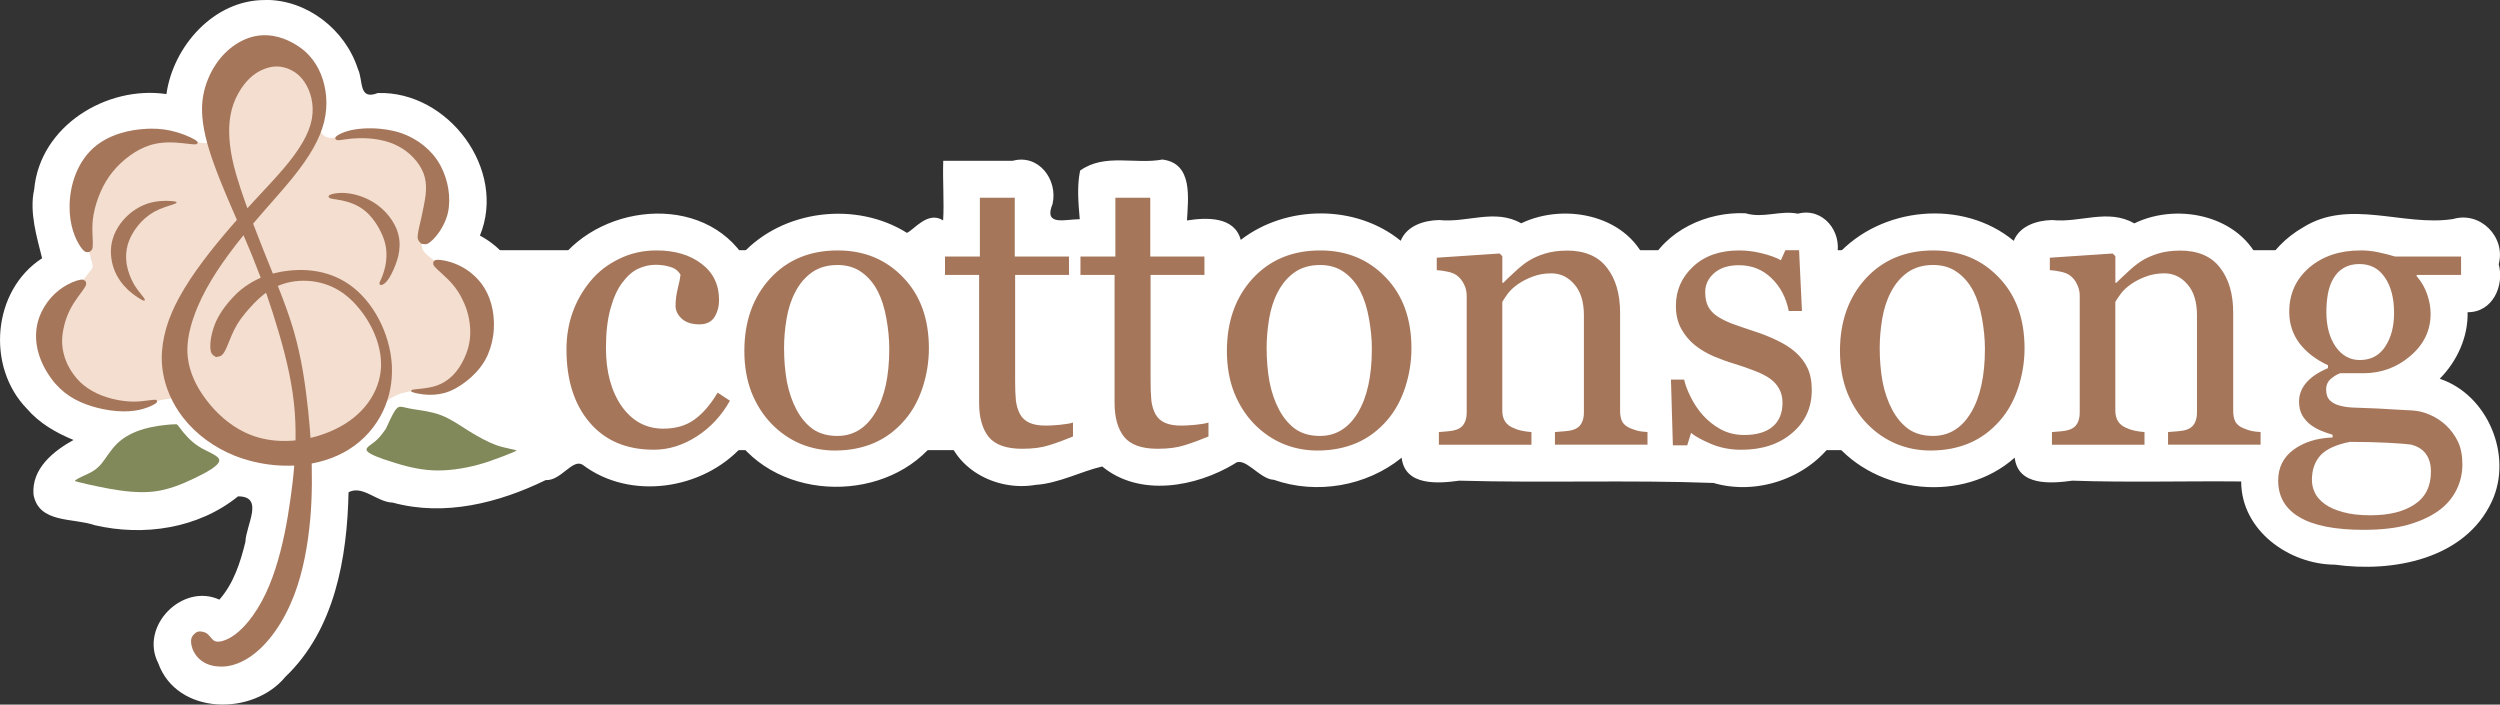 <?xml version="1.0" encoding="UTF-8" standalone="no"?>
<!-- Created with Inkscape (http://www.inkscape.org/) -->

<svg
   width="71.905mm"
   height="20.266mm"
   viewBox="0 0 71.905 20.266"
   version="1.1"
   id="svg1"
   xml:space="preserve"
   sodipodi:docname="cottonsong_outline.svg"
   inkscape:version="1.4 (86a8ad7, 2024-10-11)"
   xmlns:inkscape="http://www.inkscape.org/namespaces/inkscape"
   xmlns:sodipodi="http://sodipodi.sourceforge.net/DTD/sodipodi-0.dtd"
   xmlns="http://www.w3.org/2000/svg"
   xmlns:svg="http://www.w3.org/2000/svg"><rect x="0" y="0" width="71.905" height="20.266" fill="#333333" stroke="none"/><sodipodi:namedview
     id="namedview1"
     pagecolor="#959595"
     bordercolor="#000000"
     borderopacity="0.25"
     inkscape:showpageshadow="2"
     inkscape:pageopacity="0.0"
     inkscape:pagecheckerboard="0"
     inkscape:deskcolor="#d1d1d1"
     inkscape:document-units="mm"
     inkscape:zoom="1.1161879"
     inkscape:cx="69.432757"
     inkscape:cy="193.06786"
     inkscape:window-width="1440"
     inkscape:window-height="2497"
     inkscape:window-x="-8"
     inkscape:window-y="-8"
     inkscape:window-maximized="1"
     inkscape:current-layer="g4-8"><inkscape:page
       x="0"
       y="0"
       width="71.905"
       height="20.266"
       id="page2"
       margin="0"
       bleed="0" /></sodipodi:namedview><defs
     id="defs1" /><g
     id="layer1"
     transform="translate(-11.928,-212.892)"><rect
       style="fill:#ffffff;fill-opacity:1;stroke:#ffffff;stroke-width:0.217;stroke-linecap:square;stroke-linejoin:round;stroke-miterlimit:11.5;stroke-opacity:1"
       id="rect27"
       width="56.392"
       height="5.535"
       x="23.782"
       y="220.196" /><path
       id="path26"
       style="-inkscape-font-specification:Georgia;baseline-shift:baseline;display:inline;overflow:visible;vector-effect:none;fill:#ffffff;enable-background:accumulate;stop-color:#000000;stop-opacity:1"
       d="m 19.555,212.893 c -1.472,-0.009 -2.647,1.33 -2.84,2.705 -1.722,-0.254 -3.639,0.919 -3.803,2.738 -0.15,0.663 0.087,1.411 0.227,1.984 -1.434,0.926 -1.612,3.124 -0.436,4.329 0.354,0.413 0.839,0.694 1.339,0.897 -0.575,0.319 -1.21,0.823 -1.15,1.57 0.15,0.836 1.142,0.666 1.753,0.88 1.413,0.331 2.986,0.099 4.13,-0.828 0.768,3.3e-4 0.226,0.828 0.211,1.312 -0.144,0.59 -0.34,1.196 -0.748,1.659 -1.065,-0.488 -2.301,0.766 -1.76,1.824 0.537,1.504 2.728,1.53 3.659,0.395 1.423,-1.358 1.776,-3.425 1.816,-5.307 0.402,-0.219 0.822,0.288 1.271,0.297 1.49,0.408 3.048,0.01 4.4,-0.648 0.44,0.026 0.768,-0.625 1.062,-0.44 1.368,1.036 3.456,0.72 4.586,-0.527 1.521,1.746 4.732,1.499 5.842,-0.586 0.173,1.212 1.458,1.89 2.6,1.691 0.664,-0.041 1.328,-0.396 1.916,-0.529 1.079,0.889 2.693,0.59 3.801,-0.076 0.29,-0.25 0.718,0.445 1.135,0.459 1.227,0.432 2.665,0.186 3.676,-0.635 0.097,0.823 1.054,0.743 1.66,0.66 2.429,0.069 4.895,-0.024 7.309,0.066 1.239,0.365 2.703,-0.129 3.451,-1.195 1.236,1.525 3.734,1.784 5.213,0.467 0.094,0.825 1.053,0.745 1.66,0.662 1.615,0.056 3.236,0.007 4.854,0.023 -7.9e-4,1.406 1.376,2.388 2.697,2.393 1.658,0.232 3.746,-0.152 4.516,-1.826 0.605,-1.313 -0.121,-3.062 -1.502,-3.521 0.497,-0.503 0.819,-1.2 0.801,-1.914 0.722,0.008 1.063,-0.766 0.895,-1.38 0.21,-0.779 -0.528,-1.533 -1.312,-1.3 -1.438,0.223 -2.987,-0.599 -4.321,0.244 -0.49,0.281 -0.901,0.703 -1.162,1.205 -0.46,-1.506 -2.372,-1.964 -3.686,-1.324 -0.758,-0.435 -1.56,-0.008 -2.363,-0.096 -0.433,0.009 -0.929,0.161 -1.105,0.598 -1.465,-1.215 -3.824,-0.985 -5.084,0.418 0.155,-0.683 -0.401,-1.387 -1.123,-1.199 -0.526,-0.103 -0.99,0.142 -1.51,-0.012 -1.114,-0.049 -2.304,0.495 -2.803,1.529 -0.494,-1.458 -2.365,-1.857 -3.646,-1.24 -0.758,-0.431 -1.558,-0.007 -2.361,-0.094 -0.433,0.009 -0.927,0.16 -1.105,0.596 -1.29,-1.051 -3.291,-1.037 -4.6,-0.025 -0.183,-0.682 -0.989,-0.646 -1.547,-0.559 0.033,-0.639 0.178,-1.647 -0.709,-1.752 -0.786,0.147 -1.659,-0.188 -2.365,0.318 -0.095,0.464 -0.048,0.932 -0.01,1.398 -0.415,-9.9e-4 -1.052,0.214 -0.781,-0.443 0.155,-0.695 -0.402,-1.442 -1.152,-1.236 -0.664,0 -1.328,0 -1.993,0 -0.02,0.552 0.03,1.237 -0.004,1.713 -0.439,-0.282 -0.837,0.271 -1.04,0.359 -1.463,-0.918 -3.566,-0.67 -4.741,0.61 -1.335,-1.861 -4.487,-1.362 -5.507,0.581 -0.329,0.537 -0.519,1.155 -0.579,1.78 0.133,-1.142 -0.434,-2.347 -1.455,-2.893 0.781,-1.902 -0.913,-4.163 -2.936,-4.1 -0.566,0.222 -0.414,-0.363 -0.574,-0.692 -0.363,-1.131 -1.46,-1.993 -2.662,-1.986 z m 47.961,8.678 c 0.609,0.467 0.41,1.417 0.383,2.1 -0.011,0.271 -0.305,0.998 -0.594,0.519 -0.359,-0.751 -0.334,-1.731 -0.002,-2.486 0.054,-0.067 0.116,-0.146 0.213,-0.133 z m -31.504,0.004 c 0.591,0.461 0.397,1.378 0.384,2.044 0.009,0.31 -0.364,1.112 -0.632,0.517 -0.334,-0.738 -0.287,-1.664 0.008,-2.404 0.054,-0.075 0.134,-0.176 0.24,-0.156 z m 13.877,0 c 0.611,0.487 0.403,1.452 0.37,2.144 -0.008,0.304 -0.375,0.972 -0.614,0.423 -0.331,-0.739 -0.291,-1.66 0.002,-2.402 0.053,-0.08 0.134,-0.179 0.242,-0.164 z m 24.182,0.391 c -0.024,0.769 -0.035,1.537 0.004,2.307 -0.51,0.103 -0.1,-0.798 -0.248,-1.108 0.074,-0.408 -0.157,-1.011 0.145,-1.302 0.1,-0.08 0.082,0.04 0.1,0.104 z m -17.633,-0.006 c -0.013,0.773 -0.073,1.543 0.021,2.314 -0.568,0.086 -0.101,-0.906 -0.267,-1.262 0.043,-0.298 -0.136,-1.29 0.241,-1.07 z m -13.498,-0.102 c 0.005,0.69 -0.038,1.38 -0.023,2.07 -0.58,0.247 -0.878,0.093 -0.732,-0.577 -0.009,-0.498 0.01,-0.995 0.004,-1.493 0.251,0 0.501,0 0.752,0 z m 3.344,0 c -0.15,0.717 -0.176,1.469 -0.004,2.186 -0.397,-0.02 -0.113,-0.882 -0.2,-1.25 0.102,-0.242 -0.193,-1.013 0.204,-0.935 z m -15.77,0.564 c 0.24,0.534 0.873,0.818 1.365,0.887 -0.268,0.376 -0.618,1.189 -1.176,0.695 -0.337,-0.477 -0.296,-1.146 -0.252,-1.707 l 0.045,0.089 z m -3.354,0.365 c -0.058,0.797 0.174,1.695 0.506,2.336 -0.475,-0.2 -0.973,-0.341 -1.441,-0.557 0.548,-0.509 0.871,-1.231 0.953,-1.969 l -0.009,0.1 z m 50.117,0.678 c -0.039,0.152 -0.044,-0.134 0,0 z" /><g
       id="g3"><g
         id="g4-8"
         style="fill:#a6765b;fill-opacity:1"
         transform="translate(1.12,41.209)"><g
           id="g1"
           transform="matrix(0.736,0,0,0.736,3.125,45.56)"
           inkscape:export-filename="cottonsong_small.png"
           inkscape:export-xdpi="96"
           inkscape:export-ydpi="96"><path
             style="display:inline;fill:#f3decf;fill-opacity:1;stroke:none;stroke-width:0.1"
             d="m 63.011,89.004 c -0.107,-0.388 -0.32,-1.163 -0.361,-1.774 -0.041,-0.611 0.092,-1.057 0.323,-1.454 0.232,-0.397 0.562,-0.744 0.882,-0.984 0.32,-0.24 0.628,-0.372 1.014,-0.438 0.386,-0.066 0.849,-0.066 1.273,-0.019 0.424,0.047 0.81,0.141 1.08,0.187 0.27,0.047 0.424,0.047 0.521,-0.069 0.096,-0.116 0.135,-0.347 0.174,-0.664 0.039,-0.317 0.077,-0.719 0.174,-1.113 0.096,-0.394 0.251,-0.78 0.482,-1.042 0.232,-0.262 0.54,-0.4 0.907,-0.441 0.367,-0.041 0.791,0.014 1.119,0.091 0.328,0.077 0.559,0.176 0.752,0.342 0.193,0.165 0.347,0.397 0.433,0.637 0.085,0.24 0.102,0.488 0.102,0.739 0,0.251 -0.017,0.504 -0.014,0.667 0.002,0.162 0.024,0.234 0.078,0.345 0.054,0.111 0.142,0.263 0.305,0.313 0.163,0.05 0.401,-0.002 0.73,-0.047 0.329,-0.045 0.748,-0.084 1.092,-0.073 0.345,0.011 0.615,0.072 0.854,0.168 0.24,0.096 0.449,0.229 0.678,0.422 0.229,0.193 0.477,0.446 0.639,0.728 0.163,0.281 0.24,0.59 0.278,0.86 0.039,0.27 0.039,0.502 -0.019,0.761 -0.058,0.259 -0.174,0.546 -0.27,0.736 -0.096,0.19 -0.174,0.284 -0.232,0.417 -0.058,0.133 -0.097,0.305 0.027,0.481 0.124,0.176 0.411,0.357 0.69,0.553 0.279,0.195 0.549,0.405 0.714,0.54 0.165,0.135 0.226,0.196 0.322,0.38 0.096,0.185 0.229,0.493 0.306,0.802 0.077,0.309 0.099,0.617 0.052,0.97 -0.047,0.353 -0.163,0.75 -0.267,1.014 -0.105,0.265 -0.198,0.397 -0.333,0.551 -0.135,0.154 -0.311,0.331 -0.524,0.438 -0.212,0.107 -0.46,0.146 -0.672,0.165 -0.212,0.019 -0.389,0.019 -0.604,0.036 -0.216,0.017 -0.471,0.051 -0.732,0.166 -0.262,0.116 -0.531,0.314 -0.77,0.528 -0.239,0.215 -0.449,0.446 -0.688,0.658 -0.24,0.212 -0.51,0.405 -0.973,0.568 -0.463,0.163 -1.119,0.295 -1.764,0.345 -0.645,0.05 -1.279,0.017 -1.723,-0.096 -0.444,-0.113 -0.697,-0.306 -0.978,-0.537 -0.281,-0.232 -0.59,-0.502 -0.821,-0.733 -0.232,-0.232 -0.386,-0.424 -0.616,-0.517 -0.23,-0.093 -0.536,-0.086 -0.787,-0.039 -0.251,0.047 -0.446,0.134 -0.688,0.177 -0.241,0.043 -0.528,0.043 -0.864,0.005 -0.336,-0.039 -0.722,-0.116 -1.023,-0.193 -0.3,-0.077 -0.515,-0.154 -0.777,-0.367 -0.262,-0.212 -0.571,-0.559 -0.763,-0.81 -0.193,-0.251 -0.27,-0.405 -0.3,-0.598 -0.03,-0.193 -0.014,-0.424 -0.005,-0.656 0.008,-0.232 0.008,-0.463 0.116,-0.725 0.107,-0.262 0.322,-0.554 0.507,-0.774 0.185,-0.22 0.339,-0.369 0.52,-0.577 0.181,-0.208 0.345,-0.419 0.438,-0.538 0.093,-0.119 0.093,-0.119 -0.014,-0.507 z"
             id="path8-0-5"
             transform="translate(-49.033,92.404)"
             sodipodi:nodetypes="cccsccccccsssssscsccsssscsscssscssssssccsssscssscscssscccssscc" /><path
             style="fill:#818859;fill-opacity:1;stroke:none;stroke-width:0.1"
             d="m 66.346,95.788 c 0.123,0.159 0.368,0.476 0.718,0.699 0.35,0.223 0.805,0.352 0.801,0.547 -0.004,0.194 -0.468,0.453 -0.965,0.692 -0.497,0.239 -1.027,0.457 -1.606,0.523 -0.579,0.066 -1.206,-0.019 -1.738,-0.114 -0.532,-0.095 -1.288,-0.273 -1.328,-0.297 -0.04,-0.023 0.197,-0.142 0.376,-0.223 0.179,-0.081 0.402,-0.174 0.606,-0.397 0.204,-0.224 0.39,-0.578 0.667,-0.847 0.277,-0.269 0.644,-0.452 1.036,-0.566 0.392,-0.114 0.809,-0.158 1.032,-0.176 0.223,-0.018 0.251,-0.009 0.265,-0.004 0.014,0.004 0.014,0.004 0.137,0.163 z"
             id="path1-88-4-2-0"
             transform="translate(-48.858,92.324)" /><path
             style="fill:#818859;fill-opacity:1;stroke:none;stroke-width:0.1"
             d="m 67.145,96.459 c 0.065,0.09 0.196,0.271 0.369,0.412 0.174,0.141 0.391,0.241 0.297,0.367 -0.094,0.125 -0.498,0.276 -0.971,0.425 -0.473,0.15 -1.014,0.299 -1.594,0.327 -0.58,0.028 -1.199,-0.066 -1.768,-0.218 -0.569,-0.152 -1.472,-0.519 -1.502,-0.551 -0.03,-0.032 0.466,-0.096 0.796,-0.218 0.33,-0.121 0.707,-0.327 1.068,-0.553 0.36,-0.225 0.704,-0.47 1.084,-0.615 0.38,-0.145 0.797,-0.189 1.065,-0.232 0.268,-0.043 0.386,-0.085 0.48,-0.095 0.094,-0.01 0.164,0.012 0.262,0.161 0.098,0.149 0.223,0.425 0.348,0.699 0,10e-7 0,2e-6 0.065,0.09 z"
             id="path1-8-2-6-0-2"
             transform="matrix(-1,0,0,1,92.597,91.753)" /><path
             style="fill:#a6765b;fill-opacity:1;fill-rule:nonzero;stroke:none;stroke-width:0.265;stroke-opacity:1"
             d="m 69.178,90.376 c 0.01,0.008 0.028,0.037 0.058,0.047 0.058,0.019 0.192,-0.006 0.388,-0.033 0.133,-0.019 0.298,-0.037 0.517,-0.04 0.217,-0.003 0.462,0.011 0.71,0.054 0.178,0.031 0.338,0.073 0.477,0.123 0.096,0.035 0.188,0.074 0.275,0.118 0.243,0.123 0.455,0.284 0.624,0.462 0.177,0.186 0.312,0.393 0.395,0.606 0.005,0.013 0.01,0.026 0.015,0.039 0.073,0.202 0.094,0.422 0.085,0.637 -0.01,0.239 -0.055,0.462 -0.096,0.661 -0.012,0.057 -0.023,0.111 -0.034,0.166 -0.031,0.16 -0.058,0.28 -0.1,0.457 -0.056,0.237 -0.111,0.468 -0.09,0.599 0.016,0.096 0.109,0.166 0.131,0.199 0.039,0.002 0.148,0.046 0.239,0.009 0.119,-0.049 0.303,-0.224 0.467,-0.461 0.112,-0.162 0.207,-0.344 0.277,-0.536 0.026,-0.072 0.048,-0.149 0.066,-0.229 0.061,-0.282 0.066,-0.605 0.012,-0.933 -0.049,-0.298 -0.146,-0.593 -0.288,-0.869 -0.009,-0.018 -0.019,-0.036 -0.029,-0.054 -0.159,-0.29 -0.378,-0.543 -0.63,-0.749 -0.243,-0.199 -0.529,-0.365 -0.841,-0.479 -0.112,-0.041 -0.227,-0.074 -0.344,-0.101 -0.169,-0.039 -0.353,-0.07 -0.555,-0.088 -0.278,-0.025 -0.55,-0.02 -0.786,0.005 -0.241,0.025 -0.423,0.07 -0.565,0.12 -0.2,0.07 -0.329,0.151 -0.36,0.197 -0.018,0.027 -0.014,0.061 -0.016,0.073 z"
             id="path4-23-2-9-6"
             transform="translate(-45.637,86.412)" /><path
             style="fill:#a6765b;fill-opacity:1;fill-rule:nonzero;stroke:none;stroke-width:0.265;stroke-opacity:1"
             d="m 73.885,95.799 c 0.019,-0.018 0.089,-0.049 0.115,-0.11 0.048,-0.112 0.018,-0.381 0.01,-0.671 -0.007,-0.235 0.004,-0.454 0.046,-0.686 0.003,-0.015 0.006,-0.031 0.009,-0.046 0.052,-0.264 0.142,-0.563 0.272,-0.856 0.131,-0.295 0.289,-0.551 0.466,-0.767 0.186,-0.227 0.415,-0.45 0.685,-0.643 0.235,-0.168 0.5,-0.31 0.771,-0.396 0.037,-0.012 0.076,-0.023 0.116,-0.033 0.279,-0.072 0.561,-0.089 0.864,-0.071 0.391,0.024 0.739,0.093 0.832,0.064 0.031,-0.01 0.042,-0.036 0.051,-0.044 -0.003,-0.011 0.003,-0.039 -0.018,-0.064 -0.053,-0.065 -0.389,-0.239 -0.792,-0.358 -0.326,-0.096 -0.652,-0.144 -1.01,-0.14 -0.051,5.06e-4 -0.1,0.002 -0.147,0.004 -0.343,0.015 -0.713,0.068 -1.07,0.18 -0.407,0.128 -0.831,0.343 -1.167,0.696 -0.001,0.002 -0.003,0.003 -0.004,0.004 -0.324,0.341 -0.536,0.763 -0.658,1.186 -0.122,0.422 -0.154,0.839 -0.133,1.191 0.001,0.021 0.003,0.042 0.004,0.063 0.025,0.316 0.089,0.604 0.198,0.873 0.131,0.323 0.302,0.558 0.403,0.612 0.058,0.03 0.132,0.01 0.158,0.012 z"
             id="path4-2-2-6-4-0"
             transform="translate(-59.96,85.413)" /><path
             style="fill:#a6765b;fill-opacity:1;fill-rule:nonzero;stroke:none;stroke-width:0.265;stroke-opacity:1"
             d="m 62.856,94.376 c 0.032,-0.019 0.14,-0.052 0.193,-0.116 0.113,-0.138 0.129,-0.502 0.182,-0.869 0.022,-0.148 0.049,-0.291 0.093,-0.448 0.05,-0.176 0.118,-0.355 0.207,-0.548 0.021,-0.046 0.042,-0.09 0.064,-0.133 0.094,-0.188 0.193,-0.376 0.313,-0.561 0.165,-0.252 0.373,-0.501 0.662,-0.708 0.145,-0.104 0.312,-0.199 0.499,-0.275 0.194,-0.079 0.402,-0.138 0.619,-0.172 0.439,-0.068 0.898,-0.03 1.342,0.14 0.212,0.081 0.421,0.192 0.621,0.325 0.251,0.166 0.484,0.362 0.688,0.574 0.375,0.39 0.696,0.882 0.834,1.43 0.005,0.021 0.01,0.042 0.015,0.062 0.107,0.48 0.063,0.997 -0.127,1.487 -0.196,0.506 -0.525,0.934 -0.923,1.287 -0.048,0.042 -0.096,0.083 -0.145,0.123 -0.407,0.331 -0.891,0.606 -1.401,0.784 -0.413,0.144 -0.853,0.228 -1.296,0.225 -0.205,-0.002 -0.409,-0.022 -0.608,-0.061 -0.647,-0.125 -1.257,-0.438 -1.759,-0.829 -0.056,-0.044 -0.112,-0.089 -0.166,-0.135 C 62.574,95.799 62.402,95.626 62.253,95.441 62.059,95.202 61.903,94.943 61.795,94.668 61.691,94.4 61.63,94.107 61.608,93.792 c -0.001,-0.018 -0.002,-0.035 -0.003,-0.053 -0.019,-0.346 0.002,-0.709 0.053,-1.076 0.07,-0.5 0.199,-1.023 0.374,-1.554 0.08,-0.241 0.165,-0.476 0.252,-0.701 0.26,-0.671 0.546,-1.289 0.877,-1.964 0.029,-0.059 0.058,-0.119 0.088,-0.179 0.22,-0.446 0.494,-0.993 0.692,-1.438 0.208,-0.469 0.372,-0.912 0.479,-1.327 0.101,-0.392 0.148,-0.752 0.141,-1.094 -1.64e-4,-0.008 -3.58e-4,-0.016 -5.83e-4,-0.024 -0.009,-0.335 -0.072,-0.662 -0.185,-0.973 -0.107,-0.294 -0.255,-0.561 -0.43,-0.788 -0.179,-0.234 -0.382,-0.419 -0.603,-0.562 -0.155,-0.1 -0.314,-0.176 -0.472,-0.232 -0.089,-0.032 -0.179,-0.059 -0.266,-0.081 -0.273,-0.069 -0.56,-0.101 -0.85,-0.07 -0.3,0.032 -0.612,0.131 -0.905,0.333 -0.011,0.008 -0.022,0.016 -0.033,0.024 -0.265,0.191 -0.504,0.453 -0.69,0.776 -0.197,0.341 -0.326,0.732 -0.379,1.15 -0.028,0.216 -0.036,0.438 -0.016,0.672 8.55e-4,0.01 0.002,0.021 0.003,0.031 0.024,0.259 0.086,0.524 0.185,0.799 0.217,0.604 0.602,1.226 1.096,1.91 0.081,0.112 0.164,0.225 0.249,0.338 0.216,0.289 0.454,0.593 0.676,0.873 0.366,0.463 0.7,0.878 1.077,1.366 0.065,0.085 0.131,0.17 0.197,0.257 0.622,0.819 1.215,1.707 1.736,2.558 0.033,0.054 0.066,0.108 0.098,0.161 0.535,0.885 1.008,1.78 1.346,2.747 0.304,0.871 0.491,1.765 0.625,2.668 0.07,0.474 0.12,0.911 0.16,1.319 0.096,0.974 0.11,1.952 0.006,2.766 -0.001,0.011 -0.003,0.022 -0.004,0.032 -0.061,0.463 -0.166,0.915 -0.323,1.327 -0.14,0.368 -0.304,0.657 -0.468,0.866 -0.163,0.208 -0.315,0.321 -0.426,0.385 -0.018,0.01 -0.035,0.019 -0.051,0.027 -0.037,0.018 -0.072,0.031 -0.104,0.039 -0.043,0.01 -0.075,0.011 -0.097,0.011 -0.02,-3.5e-4 -0.039,-0.003 -0.062,-0.011 -0.028,-0.009 -0.059,-0.026 -0.101,-0.053 -0.049,-0.032 -0.104,-0.073 -0.161,-0.107 -0.038,-0.022 -0.076,-0.04 -0.114,-0.049 -0.094,-0.024 -0.226,-0.007 -0.28,0.013 -0.016,0.006 -0.031,0.018 -0.037,0.022 -0.006,0.004 -0.024,0.011 -0.037,0.022 -0.042,0.037 -0.123,0.147 -0.14,0.246 -0.007,0.041 -0.005,0.089 0.007,0.142 0.018,0.079 0.058,0.177 0.127,0.277 0.056,0.082 0.135,0.171 0.241,0.248 0.1,0.073 0.22,0.132 0.36,0.167 0.138,0.034 0.282,0.041 0.423,0.026 0.105,-0.011 0.208,-0.033 0.307,-0.063 0.043,-0.013 0.086,-0.028 0.13,-0.046 0.279,-0.112 0.566,-0.317 0.83,-0.631 0.258,-0.307 0.478,-0.702 0.649,-1.154 0.191,-0.508 0.306,-1.051 0.362,-1.582 0.001,-0.013 0.003,-0.025 0.004,-0.037 0.095,-0.956 0.012,-1.973 -0.165,-3.002 -0.073,-0.422 -0.173,-0.873 -0.296,-1.35 -0.241,-0.932 -0.523,-1.792 -0.87,-2.698 -0.376,-0.982 -0.794,-1.948 -1.346,-2.865 -0.033,-0.055 -0.067,-0.111 -0.102,-0.166 -0.538,-0.864 -1.227,-1.731 -1.835,-2.549 -0.066,-0.088 -0.13,-0.175 -0.194,-0.261 -0.353,-0.477 -0.695,-0.948 -1.012,-1.408 -0.202,-0.294 -0.407,-0.603 -0.591,-0.903 -0.071,-0.116 -0.139,-0.231 -0.202,-0.345 -0.392,-0.709 -0.581,-1.308 -0.637,-1.796 -0.025,-0.217 -0.023,-0.403 -0.01,-0.568 5.24e-4,-0.007 0.001,-0.013 0.002,-0.02 0.013,-0.148 0.038,-0.285 0.073,-0.423 0.069,-0.27 0.166,-0.494 0.278,-0.678 0.107,-0.173 0.222,-0.302 0.33,-0.395 0.004,-0.004 0.009,-0.008 0.013,-0.012 0.112,-0.095 0.23,-0.178 0.358,-0.237 0.128,-0.06 0.279,-0.103 0.453,-0.111 0.055,-0.002 0.112,-0.001 0.169,0.004 0.099,0.01 0.204,0.03 0.312,0.066 0.152,0.052 0.313,0.137 0.472,0.277 0.157,0.137 0.306,0.32 0.422,0.541 0.122,0.232 0.201,0.492 0.225,0.767 5.73e-4,0.007 0.001,0.013 0.002,0.02 0.022,0.282 -0.013,0.595 -0.107,0.951 -0.1,0.378 -0.263,0.789 -0.477,1.235 -0.204,0.426 -0.489,0.952 -0.724,1.399 -0.031,0.06 -0.062,0.119 -0.093,0.178 -0.351,0.669 -0.665,1.297 -0.965,1.972 -0.101,0.227 -0.203,0.467 -0.301,0.713 -0.216,0.54 -0.408,1.09 -0.538,1.632 -0.096,0.398 -0.164,0.817 -0.176,1.239 -6.09e-4,0.022 -0.001,0.044 -0.001,0.066 -0.005,0.386 0.032,0.781 0.14,1.169 0.112,0.403 0.296,0.782 0.54,1.125 0.187,0.265 0.408,0.506 0.655,0.719 0.071,0.061 0.143,0.119 0.218,0.176 0.663,0.498 1.479,0.804 2.301,0.905 0.255,0.031 0.512,0.043 0.766,0.037 0.546,-0.012 1.087,-0.101 1.595,-0.263 0.627,-0.201 1.237,-0.526 1.728,-0.984 0.059,-0.055 0.117,-0.113 0.173,-0.173 0.474,-0.506 0.781,-1.127 0.904,-1.783 0.119,-0.635 0.054,-1.238 -0.109,-1.772 -0.007,-0.024 -0.015,-0.047 -0.022,-0.07 -0.197,-0.602 -0.545,-1.155 -0.941,-1.588 -0.218,-0.238 -0.469,-0.461 -0.749,-0.648 -0.223,-0.149 -0.461,-0.274 -0.706,-0.365 -0.518,-0.193 -1.047,-0.229 -1.548,-0.16 -0.248,0.034 -0.487,0.093 -0.712,0.17 -0.216,0.074 -0.421,0.161 -0.606,0.257 -0.372,0.193 -0.685,0.431 -0.941,0.706 -0.186,0.199 -0.337,0.414 -0.457,0.634 -0.027,0.05 -0.054,0.101 -0.08,0.153 -0.109,0.217 -0.202,0.439 -0.268,0.67 -0.059,0.208 -0.089,0.402 -0.098,0.592 -0.023,0.456 0.07,0.848 0.185,0.962 0.059,0.059 0.171,0.079 0.205,0.094 z"
             id="path2-2-2-0-7-2"
             transform="rotate(15,-304.513,-27.182)" /><path
             style="fill:#a6765b;fill-opacity:1;fill-rule:nonzero;stroke:none;stroke-width:0.265;stroke-opacity:1"
             d="m 81.19,93.805 c -0.007,-0.007 -0.017,-0.031 -0.042,-0.04 -0.064,-0.023 -0.274,0.023 -0.564,0.051 -0.19,0.018 -0.411,0.025 -0.687,-0.009 -0.31,-0.038 -0.622,-0.116 -0.891,-0.223 -0.051,-0.02 -0.099,-0.041 -0.144,-0.062 -0.284,-0.132 -0.506,-0.288 -0.676,-0.452 -0.168,-0.162 -0.321,-0.364 -0.447,-0.595 -0.027,-0.049 -0.051,-0.099 -0.074,-0.149 -0.118,-0.264 -0.179,-0.544 -0.187,-0.796 -0.007,-0.233 0.029,-0.455 0.081,-0.667 0.004,-0.016 0.008,-0.033 0.012,-0.049 0.045,-0.174 0.107,-0.354 0.203,-0.549 0.094,-0.192 0.198,-0.351 0.313,-0.511 0.16,-0.221 0.301,-0.391 0.327,-0.495 0.015,-0.057 -0.016,-0.11 -0.02,-0.132 -0.019,-0.011 -0.059,-0.058 -0.117,-0.064 -0.091,-0.009 -0.334,0.056 -0.604,0.204 -0.201,0.11 -0.417,0.266 -0.618,0.489 -0.201,0.224 -0.354,0.48 -0.453,0.734 -0.009,0.025 -0.019,0.049 -0.027,0.075 -0.114,0.33 -0.147,0.699 -0.086,1.077 0.064,0.394 0.227,0.77 0.433,1.095 0.04,0.064 0.083,0.126 0.126,0.186 0.208,0.287 0.455,0.516 0.715,0.689 0.26,0.172 0.568,0.31 0.912,0.412 0.054,0.016 0.112,0.032 0.173,0.048 0.318,0.082 0.673,0.138 1.021,0.141 0.315,0.003 0.565,-0.038 0.77,-0.096 0.299,-0.085 0.505,-0.206 0.537,-0.253 0.015,-0.022 0.009,-0.048 0.011,-0.057 z"
             id="path4-2-1-16-1-8-4"
             transform="translate(-64.612,93.226)" /><path
             style="fill:#a6765b;fill-opacity:1;fill-rule:nonzero;stroke:none;stroke-width:0.265;stroke-opacity:1"
             d="m 76.846,92.948 c 0.009,0.003 0.031,0.017 0.053,0.017 0.019,2.92e-4 0.046,-0.008 0.078,-0.026 0.029,-0.016 0.063,-0.042 0.101,-0.079 0.067,-0.067 0.136,-0.164 0.212,-0.308 0.034,-0.065 0.067,-0.134 0.098,-0.204 0.048,-0.108 0.096,-0.23 0.136,-0.361 0.069,-0.225 0.117,-0.493 0.086,-0.773 -0.016,-0.142 -0.051,-0.282 -0.103,-0.418 -0.05,-0.129 -0.115,-0.251 -0.189,-0.364 -0.149,-0.227 -0.341,-0.426 -0.546,-0.58 -0.151,-0.113 -0.308,-0.203 -0.467,-0.274 -0.042,-0.019 -0.087,-0.038 -0.133,-0.055 -0.18,-0.069 -0.361,-0.115 -0.54,-0.139 -0.172,-0.023 -0.317,-0.022 -0.437,-0.01 -0.157,0.015 -0.274,0.049 -0.314,0.078 -0.027,0.019 -0.035,0.05 -0.042,0.06 0.008,0.009 0.02,0.039 0.049,0.055 0.049,0.027 0.157,0.039 0.302,0.062 0.109,0.017 0.231,0.039 0.376,0.081 0.151,0.044 0.299,0.102 0.439,0.179 0.036,0.02 0.07,0.041 0.102,0.061 0.12,0.078 0.231,0.172 0.333,0.28 0.14,0.149 0.266,0.328 0.369,0.513 0.051,0.092 0.097,0.185 0.137,0.279 0.041,0.098 0.076,0.195 0.101,0.289 0.05,0.189 0.067,0.393 0.055,0.596 -0.006,0.116 -0.022,0.228 -0.044,0.331 -0.014,0.067 -0.032,0.133 -0.051,0.196 -0.042,0.139 -0.079,0.229 -0.109,0.295 -0.017,0.038 -0.032,0.067 -0.044,0.093 -0.013,0.029 -0.022,0.053 -0.022,0.072 -6.18e-4,0.021 0.012,0.045 0.014,0.054 z"
             id="path4-2-1-1-8-65-3-8"
             transform="translate(-51.564,89.536)" /><path
             style="fill:#a6765b;fill-opacity:1;fill-rule:nonzero;stroke:none;stroke-width:0.265;stroke-opacity:1"
             d="m 76.874,93.54 c 0.001,-0.004 0.009,-0.014 0.007,-0.027 -0.012,-0.068 -0.269,-0.338 -0.394,-0.545 -0.013,-0.021 -0.026,-0.043 -0.038,-0.066 -0.123,-0.219 -0.228,-0.482 -0.276,-0.76 -0.002,-0.011 -0.004,-0.022 -0.005,-0.033 -0.039,-0.25 -0.025,-0.513 0.049,-0.76 0.024,-0.081 0.056,-0.165 0.095,-0.249 0.02,-0.043 0.041,-0.086 0.065,-0.13 0.067,-0.123 0.148,-0.244 0.243,-0.36 0.176,-0.215 0.375,-0.38 0.578,-0.502 0.024,-0.015 0.05,-0.029 0.077,-0.044 0.126,-0.068 0.258,-0.121 0.405,-0.171 0.206,-0.071 0.375,-0.116 0.423,-0.152 0.015,-0.011 0.016,-0.024 0.019,-0.029 -0.004,-0.004 -0.008,-0.017 -0.025,-0.024 -0.044,-0.019 -0.239,-0.039 -0.459,-0.034 -0.162,0.004 -0.328,0.021 -0.493,0.061 -0.036,0.009 -0.07,0.018 -0.104,0.028 -0.276,0.083 -0.567,0.238 -0.828,0.48 -0.14,0.129 -0.263,0.276 -0.364,0.433 -0.036,0.057 -0.069,0.114 -0.099,0.172 -0.058,0.114 -0.104,0.233 -0.136,0.354 -0.099,0.369 -0.066,0.739 0.034,1.056 0.004,0.014 0.009,0.028 0.014,0.042 0.119,0.348 0.33,0.628 0.533,0.824 0.021,0.02 0.042,0.04 0.064,0.059 0.212,0.189 0.516,0.39 0.59,0.39 0.013,1e-5 0.021,-0.01 0.025,-0.012 z"
             id="path4-2-1-1-18-5-7-5-6"
             transform="translate(-60.781,89.559)" /><path
             style="fill:#a6765b;fill-opacity:1;fill-rule:nonzero;stroke:none;stroke-width:0.265;stroke-opacity:1"
             d="m 73.197,89.744 c 0.003,0.006 0.003,0.024 0.02,0.037 0.041,0.031 0.35,0.112 0.701,0.118 0.253,0.004 0.519,-0.032 0.795,-0.145 0.189,-0.078 0.355,-0.18 0.487,-0.272 0.118,-0.082 0.227,-0.169 0.323,-0.254 0.233,-0.207 0.48,-0.484 0.649,-0.85 0.007,-0.016 0.015,-0.032 0.022,-0.049 0.127,-0.293 0.212,-0.629 0.234,-0.995 0.02,-0.341 -0.015,-0.686 -0.105,-1.002 -0.08,-0.281 -0.2,-0.526 -0.344,-0.729 -0.018,-0.025 -0.036,-0.049 -0.055,-0.074 -0.158,-0.204 -0.354,-0.386 -0.577,-0.531 -0.215,-0.14 -0.43,-0.229 -0.619,-0.287 -0.266,-0.081 -0.491,-0.102 -0.572,-0.079 -0.05,0.014 -0.076,0.061 -0.091,0.073 5.88e-4,0.019 -0.018,0.07 0.004,0.117 0.04,0.087 0.195,0.218 0.383,0.39 0.132,0.121 0.258,0.243 0.381,0.39 0.126,0.152 0.225,0.301 0.308,0.455 0.01,0.019 0.02,0.037 0.029,0.055 0.075,0.146 0.149,0.31 0.208,0.499 0.068,0.217 0.114,0.46 0.126,0.709 0.013,0.266 -0.015,0.512 -0.074,0.728 -0.003,0.012 -0.007,0.024 -0.01,0.036 -0.078,0.268 -0.204,0.536 -0.343,0.744 -0.058,0.087 -0.126,0.176 -0.207,0.263 -0.09,0.097 -0.209,0.202 -0.345,0.289 -0.197,0.126 -0.404,0.195 -0.627,0.236 -0.322,0.06 -0.616,0.062 -0.675,0.096 -0.018,0.01 -0.02,0.028 -0.024,0.034 z"
             id="path4-2-1-1-1-7-5-1-5"
             transform="translate(-46.691,96.892)" /></g><path
           d="m 38.991,177.37 v 1.692 h -1.003 v 0.529 h 0.981 v 3.682 c 0,0.419 0.092,0.744 0.275,0.976 0.187,0.228 0.509,0.342 0.965,0.342 0.309,0 0.569,-0.035 0.782,-0.105 0.213,-0.066 0.439,-0.149 0.678,-0.248 v -0.402 c -0.073,0.026 -0.2,0.047 -0.38,0.066 -0.176,0.015 -0.31,0.022 -0.402,0.022 -0.198,0 -0.357,-0.028 -0.474,-0.083 -0.118,-0.055 -0.206,-0.136 -0.265,-0.242 -0.062,-0.114 -0.103,-0.246 -0.121,-0.397 -0.015,-0.154 -0.022,-0.345 -0.022,-0.573 v -3.038 h 1.549 v -0.529 H 39.995 v -1.692 z m 3.897,0 v 1.692 h -1.004 v 0.529 h 0.981 v 3.682 c 0,0.419 0.092,0.744 0.275,0.976 0.187,0.228 0.509,0.342 0.965,0.342 0.309,0 0.57,-0.035 0.783,-0.105 0.213,-0.066 0.439,-0.149 0.678,-0.248 v -0.402 c -0.073,0.026 -0.2,0.047 -0.38,0.066 -0.176,0.015 -0.311,0.022 -0.403,0.022 -0.198,0 -0.356,-0.028 -0.474,-0.083 -0.118,-0.055 -0.206,-0.136 -0.265,-0.242 -0.062,-0.114 -0.103,-0.246 -0.121,-0.397 -0.015,-0.154 -0.022,-0.345 -0.022,-0.573 v -3.038 h 1.549 v -0.529 H 43.892 v -1.692 z m 19.27,1.51 -0.127,0.287 c -0.14,-0.077 -0.322,-0.143 -0.546,-0.198 -0.22,-0.055 -0.437,-0.083 -0.651,-0.083 -0.555,0 -0.997,0.154 -1.328,0.463 -0.331,0.309 -0.496,0.686 -0.496,1.13 0,0.254 0.051,0.474 0.154,0.661 0.103,0.187 0.235,0.345 0.397,0.474 0.151,0.121 0.331,0.228 0.541,0.32 0.213,0.088 0.406,0.158 0.579,0.209 0.217,0.066 0.413,0.134 0.59,0.204 0.176,0.066 0.325,0.141 0.446,0.226 0.118,0.085 0.206,0.184 0.265,0.298 0.062,0.11 0.094,0.243 0.094,0.397 0,0.298 -0.095,0.527 -0.286,0.689 -0.191,0.158 -0.463,0.237 -0.816,0.237 -0.25,0 -0.476,-0.055 -0.678,-0.165 -0.198,-0.11 -0.369,-0.246 -0.513,-0.408 -0.136,-0.154 -0.252,-0.327 -0.347,-0.518 -0.096,-0.191 -0.158,-0.358 -0.188,-0.502 h -0.38 l 0.055,1.891 h 0.413 l 0.11,-0.358 c 0.114,0.096 0.303,0.2 0.568,0.314 0.268,0.114 0.56,0.171 0.876,0.171 0.599,0 1.086,-0.16 1.461,-0.48 0.379,-0.32 0.567,-0.731 0.567,-1.235 0,-0.25 -0.04,-0.461 -0.121,-0.634 -0.081,-0.173 -0.197,-0.325 -0.347,-0.457 -0.14,-0.125 -0.318,-0.239 -0.535,-0.342 -0.213,-0.103 -0.441,-0.193 -0.684,-0.27 -0.246,-0.081 -0.454,-0.153 -0.623,-0.215 -0.165,-0.066 -0.303,-0.136 -0.413,-0.209 -0.114,-0.077 -0.2,-0.171 -0.259,-0.281 -0.055,-0.11 -0.083,-0.248 -0.083,-0.413 0,-0.213 0.086,-0.395 0.259,-0.546 0.173,-0.151 0.41,-0.226 0.711,-0.226 0.367,0 0.678,0.123 0.932,0.369 0.257,0.243 0.424,0.559 0.501,0.948 h 0.38 l -0.083,-1.748 z m -32.472,0.006 c -0.386,0 -0.742,0.081 -1.069,0.242 -0.327,0.158 -0.599,0.367 -0.816,0.628 -0.228,0.272 -0.402,0.575 -0.523,0.91 -0.118,0.331 -0.177,0.688 -0.177,1.07 0,0.878 0.222,1.578 0.667,2.1 0.445,0.522 1.06,0.782 1.846,0.782 0.423,0 0.833,-0.127 1.229,-0.38 0.397,-0.254 0.717,-0.597 0.959,-1.03 l -0.353,-0.232 c -0.206,0.345 -0.43,0.605 -0.672,0.777 -0.239,0.173 -0.537,0.259 -0.893,0.259 -0.492,0 -0.891,-0.215 -1.196,-0.645 -0.301,-0.434 -0.452,-0.992 -0.452,-1.676 0,-0.434 0.042,-0.806 0.127,-1.119 0.085,-0.312 0.195,-0.56 0.331,-0.744 0.151,-0.202 0.305,-0.34 0.463,-0.413 0.162,-0.077 0.331,-0.116 0.507,-0.116 0.151,0 0.29,0.02 0.419,0.06 0.132,0.037 0.232,0.112 0.298,0.226 -0.007,0.081 -0.033,0.209 -0.077,0.386 -0.044,0.173 -0.066,0.342 -0.066,0.507 0,0.136 0.059,0.259 0.176,0.369 0.121,0.11 0.29,0.165 0.507,0.165 0.202,0 0.347,-0.07 0.436,-0.209 0.088,-0.143 0.132,-0.307 0.132,-0.49 0,-0.441 -0.167,-0.788 -0.502,-1.042 -0.334,-0.257 -0.768,-0.386 -1.301,-0.386 z m 5.215,0 c -0.801,0 -1.45,0.27 -1.946,0.81 -0.492,0.54 -0.738,1.235 -0.738,2.084 0,0.441 0.07,0.84 0.209,1.196 0.143,0.353 0.335,0.652 0.574,0.898 0.243,0.25 0.52,0.441 0.832,0.574 0.312,0.129 0.642,0.193 0.987,0.193 0.415,0 0.79,-0.072 1.124,-0.215 0.334,-0.143 0.628,-0.362 0.882,-0.656 0.224,-0.257 0.397,-0.57 0.518,-0.937 0.121,-0.371 0.182,-0.747 0.182,-1.13 0,-0.853 -0.248,-1.535 -0.744,-2.045 -0.492,-0.514 -1.119,-0.772 -1.879,-0.772 z m 13.879,0 c -0.801,0 -1.45,0.27 -1.946,0.81 -0.492,0.54 -0.738,1.235 -0.738,2.084 0,0.441 0.07,0.84 0.209,1.196 0.143,0.353 0.334,0.652 0.573,0.898 0.243,0.25 0.52,0.441 0.833,0.574 0.312,0.129 0.641,0.193 0.987,0.193 0.415,0 0.79,-0.072 1.124,-0.215 0.334,-0.143 0.629,-0.362 0.882,-0.656 0.224,-0.257 0.397,-0.57 0.518,-0.937 0.121,-0.371 0.182,-0.747 0.182,-1.13 0,-0.853 -0.248,-1.535 -0.744,-2.045 -0.492,-0.514 -1.119,-0.772 -1.88,-0.772 z m 17.634,0 c -0.801,0 -1.45,0.27 -1.946,0.81 -0.492,0.54 -0.739,1.235 -0.739,2.084 0,0.441 0.07,0.84 0.21,1.196 0.143,0.353 0.334,0.652 0.573,0.898 0.243,0.25 0.52,0.441 0.833,0.574 0.312,0.129 0.641,0.193 0.987,0.193 0.415,0 0.79,-0.072 1.124,-0.215 0.334,-0.143 0.629,-0.362 0.882,-0.656 0.224,-0.257 0.397,-0.57 0.518,-0.937 0.121,-0.371 0.182,-0.747 0.182,-1.13 0,-0.853 -0.248,-1.535 -0.744,-2.045 -0.492,-0.514 -1.119,-0.772 -1.879,-0.772 z m 12.287,0 c -0.599,0 -1.092,0.165 -1.477,0.496 -0.382,0.331 -0.573,0.753 -0.573,1.268 0,0.342 0.097,0.643 0.292,0.904 0.195,0.257 0.469,0.469 0.822,0.634 v 0.083 c -0.279,0.118 -0.489,0.259 -0.628,0.424 -0.136,0.162 -0.204,0.34 -0.204,0.535 0,0.154 0.03,0.285 0.088,0.391 0.059,0.103 0.136,0.193 0.232,0.27 0.085,0.066 0.185,0.125 0.303,0.176 0.118,0.048 0.232,0.088 0.342,0.121 v 0.077 c -0.456,0.018 -0.83,0.136 -1.124,0.353 -0.294,0.217 -0.441,0.512 -0.441,0.887 0,0.463 0.204,0.814 0.612,1.053 0.408,0.243 1.024,0.364 1.847,0.364 0.503,0 0.926,-0.048 1.268,-0.144 0.342,-0.096 0.636,-0.229 0.882,-0.402 0.232,-0.169 0.404,-0.369 0.518,-0.601 0.114,-0.228 0.171,-0.472 0.171,-0.733 0,-0.261 -0.042,-0.479 -0.127,-0.656 -0.085,-0.176 -0.2,-0.334 -0.347,-0.474 -0.14,-0.129 -0.296,-0.23 -0.469,-0.303 -0.169,-0.073 -0.338,-0.114 -0.507,-0.121 -0.118,-0.004 -0.318,-0.015 -0.601,-0.033 -0.279,-0.018 -0.5,-0.029 -0.661,-0.033 -0.151,-0.004 -0.297,-0.009 -0.441,-0.017 -0.14,-0.007 -0.263,-0.025 -0.369,-0.055 -0.11,-0.026 -0.204,-0.074 -0.281,-0.144 -0.077,-0.073 -0.116,-0.178 -0.116,-0.314 0,-0.132 0.046,-0.237 0.138,-0.314 0.092,-0.077 0.18,-0.13 0.265,-0.16 h 0.667 c 0.514,0 0.965,-0.165 1.351,-0.496 0.39,-0.331 0.584,-0.735 0.584,-1.213 0,-0.184 -0.033,-0.371 -0.099,-0.562 -0.066,-0.191 -0.167,-0.365 -0.303,-0.523 v -0.033 h 1.278 v -0.529 h -1.896 c -0.169,-0.051 -0.336,-0.093 -0.502,-0.127 -0.162,-0.033 -0.325,-0.05 -0.49,-0.05 z m -22.831,0.005 c -0.235,0 -0.447,0.03 -0.634,0.088 -0.187,0.059 -0.349,0.132 -0.485,0.221 -0.118,0.077 -0.242,0.178 -0.375,0.303 -0.132,0.121 -0.243,0.226 -0.331,0.314 h -0.027 v -0.766 l -0.078,-0.077 -1.808,0.121 v 0.358 c 0.11,0.007 0.213,0.022 0.309,0.044 0.096,0.018 0.178,0.05 0.248,0.093 0.096,0.066 0.169,0.152 0.221,0.259 0.055,0.103 0.083,0.217 0.083,0.342 v 3.357 c 0,0.132 -0.026,0.241 -0.078,0.325 -0.048,0.081 -0.123,0.138 -0.226,0.171 -0.066,0.022 -0.145,0.037 -0.237,0.044 -0.088,0.007 -0.174,0.015 -0.259,0.022 v 0.364 h 2.662 v -0.364 c -0.096,-0.007 -0.189,-0.02 -0.281,-0.039 -0.088,-0.018 -0.171,-0.046 -0.248,-0.083 -0.103,-0.044 -0.18,-0.107 -0.232,-0.188 -0.051,-0.081 -0.077,-0.184 -0.077,-0.309 v -3.125 c 0.033,-0.059 0.084,-0.136 0.154,-0.232 0.073,-0.099 0.171,-0.191 0.292,-0.275 0.125,-0.088 0.268,-0.162 0.43,-0.221 0.162,-0.062 0.34,-0.093 0.534,-0.093 0.261,0 0.481,0.105 0.661,0.314 0.184,0.209 0.276,0.507 0.276,0.893 v 2.795 c 0,0.132 -0.026,0.241 -0.078,0.325 -0.048,0.081 -0.123,0.138 -0.226,0.171 -0.066,0.022 -0.151,0.037 -0.254,0.044 -0.099,0.007 -0.191,0.015 -0.275,0.022 v 0.364 h 2.662 v -0.364 c -0.114,-0.007 -0.204,-0.018 -0.27,-0.033 -0.062,-0.015 -0.138,-0.041 -0.226,-0.077 -0.107,-0.044 -0.182,-0.105 -0.226,-0.182 -0.044,-0.081 -0.066,-0.186 -0.066,-0.314 v -2.828 c 0,-0.54 -0.127,-0.972 -0.38,-1.295 -0.25,-0.327 -0.636,-0.491 -1.158,-0.491 z m 17.633,0 c -0.235,0 -0.446,0.03 -0.634,0.088 -0.187,0.059 -0.349,0.132 -0.485,0.221 -0.118,0.077 -0.242,0.178 -0.375,0.303 -0.132,0.121 -0.243,0.226 -0.331,0.314 h -0.028 v -0.766 l -0.077,-0.077 -1.808,0.121 v 0.358 c 0.11,0.007 0.213,0.022 0.309,0.044 0.096,0.018 0.178,0.05 0.248,0.093 0.096,0.066 0.169,0.152 0.22,0.259 0.055,0.103 0.083,0.217 0.083,0.342 v 3.357 c 0,0.132 -0.026,0.241 -0.077,0.325 -0.048,0.081 -0.123,0.138 -0.226,0.171 -0.066,0.022 -0.145,0.037 -0.237,0.044 -0.088,0.007 -0.174,0.015 -0.259,0.022 v 0.364 h 2.662 v -0.364 c -0.096,-0.007 -0.189,-0.02 -0.281,-0.039 -0.088,-0.018 -0.171,-0.046 -0.248,-0.083 -0.103,-0.044 -0.18,-0.107 -0.232,-0.188 -0.051,-0.081 -0.078,-0.184 -0.078,-0.309 v -3.125 c 0.033,-0.059 0.085,-0.136 0.155,-0.232 0.073,-0.099 0.171,-0.191 0.292,-0.275 0.125,-0.088 0.268,-0.162 0.43,-0.221 0.162,-0.062 0.34,-0.093 0.535,-0.093 0.261,0 0.481,0.105 0.661,0.314 0.184,0.209 0.275,0.507 0.275,0.893 v 2.795 c 0,0.132 -0.026,0.241 -0.077,0.325 -0.048,0.081 -0.123,0.138 -0.226,0.171 -0.066,0.022 -0.151,0.037 -0.254,0.044 -0.099,0.007 -0.191,0.015 -0.275,0.022 v 0.364 h 2.662 v -0.364 c -0.114,-0.007 -0.204,-0.018 -0.27,-0.033 -0.062,-0.015 -0.138,-0.041 -0.226,-0.077 -0.107,-0.044 -0.182,-0.105 -0.226,-0.182 -0.044,-0.081 -0.066,-0.186 -0.066,-0.314 v -2.828 c 0,-0.54 -0.127,-0.972 -0.38,-1.295 -0.25,-0.327 -0.636,-0.491 -1.158,-0.491 z m 5.165,0.386 c 0.316,0 0.561,0.129 0.733,0.386 0.176,0.254 0.265,0.595 0.265,1.025 0,0.39 -0.087,0.713 -0.259,0.97 -0.169,0.254 -0.412,0.38 -0.728,0.38 -0.283,0 -0.514,-0.129 -0.695,-0.386 -0.176,-0.257 -0.265,-0.589 -0.265,-0.997 0,-0.18 0.015,-0.355 0.044,-0.524 0.033,-0.173 0.086,-0.32 0.16,-0.441 0.077,-0.132 0.176,-0.234 0.298,-0.303 0.125,-0.073 0.274,-0.11 0.446,-0.11 z m -12.264,0.027 c 0.276,0 0.509,0.07 0.7,0.21 0.191,0.136 0.345,0.318 0.463,0.546 0.11,0.213 0.193,0.474 0.248,0.782 0.055,0.305 0.083,0.596 0.083,0.871 0,0.783 -0.134,1.396 -0.402,1.841 -0.268,0.445 -0.632,0.667 -1.091,0.667 -0.279,0 -0.515,-0.066 -0.706,-0.198 -0.187,-0.136 -0.343,-0.321 -0.468,-0.557 -0.125,-0.235 -0.217,-0.502 -0.276,-0.799 -0.055,-0.301 -0.083,-0.629 -0.083,-0.981 0,-0.268 0.024,-0.545 0.072,-0.832 0.048,-0.287 0.13,-0.542 0.248,-0.766 0.125,-0.243 0.287,-0.433 0.485,-0.573 0.202,-0.14 0.445,-0.21 0.728,-0.21 z m -31.513,5.2e-4 c 0.276,0 0.509,0.07 0.7,0.209 0.191,0.136 0.345,0.318 0.463,0.546 0.11,0.213 0.193,0.474 0.248,0.783 0.055,0.305 0.083,0.595 0.083,0.871 0,0.783 -0.134,1.397 -0.403,1.841 -0.268,0.445 -0.632,0.667 -1.091,0.667 -0.279,0 -0.514,-0.066 -0.705,-0.198 -0.187,-0.136 -0.344,-0.321 -0.469,-0.557 -0.125,-0.235 -0.217,-0.502 -0.275,-0.799 -0.055,-0.301 -0.083,-0.628 -0.083,-0.981 0,-0.268 0.024,-0.546 0.072,-0.833 0.048,-0.287 0.13,-0.542 0.248,-0.766 0.125,-0.243 0.286,-0.433 0.485,-0.573 0.202,-0.14 0.445,-0.209 0.728,-0.209 z m 13.88,0 c 0.276,0 0.509,0.07 0.7,0.209 0.191,0.136 0.345,0.318 0.463,0.546 0.11,0.213 0.193,0.474 0.248,0.783 0.055,0.305 0.083,0.595 0.083,0.871 0,0.783 -0.134,1.397 -0.403,1.841 -0.268,0.445 -0.632,0.667 -1.091,0.667 -0.279,0 -0.514,-0.066 -0.705,-0.198 -0.187,-0.136 -0.344,-0.321 -0.469,-0.557 -0.125,-0.235 -0.217,-0.502 -0.275,-0.799 -0.055,-0.301 -0.083,-0.628 -0.083,-0.981 0,-0.268 0.024,-0.546 0.071,-0.833 0.048,-0.287 0.13,-0.542 0.248,-0.766 0.125,-0.243 0.287,-0.433 0.485,-0.573 0.202,-0.14 0.445,-0.209 0.728,-0.209 z m 29.628,5.088 c 0.423,0 0.794,0.009 1.114,0.027 0.32,0.018 0.531,0.035 0.634,0.05 0.195,0.048 0.34,0.138 0.435,0.27 0.096,0.132 0.144,0.301 0.144,0.507 0,0.423 -0.156,0.737 -0.469,0.943 -0.309,0.209 -0.733,0.314 -1.273,0.314 -0.312,0 -0.577,-0.031 -0.794,-0.093 -0.217,-0.059 -0.39,-0.136 -0.518,-0.232 -0.136,-0.099 -0.231,-0.208 -0.286,-0.326 -0.055,-0.118 -0.083,-0.24 -0.083,-0.369 0,-0.287 0.083,-0.522 0.248,-0.706 0.169,-0.18 0.452,-0.308 0.849,-0.386 z"
           style="-inkscape-font-specification:Georgia;stroke-width:0.1"
           id="path2"
           sodipodi:nodetypes="cccccscsccccssccscccccccccccscsccccssccscccccccccssssccccccscsccsccccccscscccccccssscccccccccsssscccscscccscccscscscccscscccscccscsscscccscccscsscscccscccscsccsccccscccccsscscccssccccccccsccscsscccccccccscccccccccccssccscccccccsccccscssccccccccccssccccscccccccccccssccscccccccsccccscssccccccccccsscccscscscscccsscccssscscssccsscccssscscssccsscccssscscssccsscccsscsccssccc"
           inkscape:export-filename="path2.png"
           inkscape:export-xdpi="96"
           inkscape:export-ydpi="96" /></g></g></g></svg>
